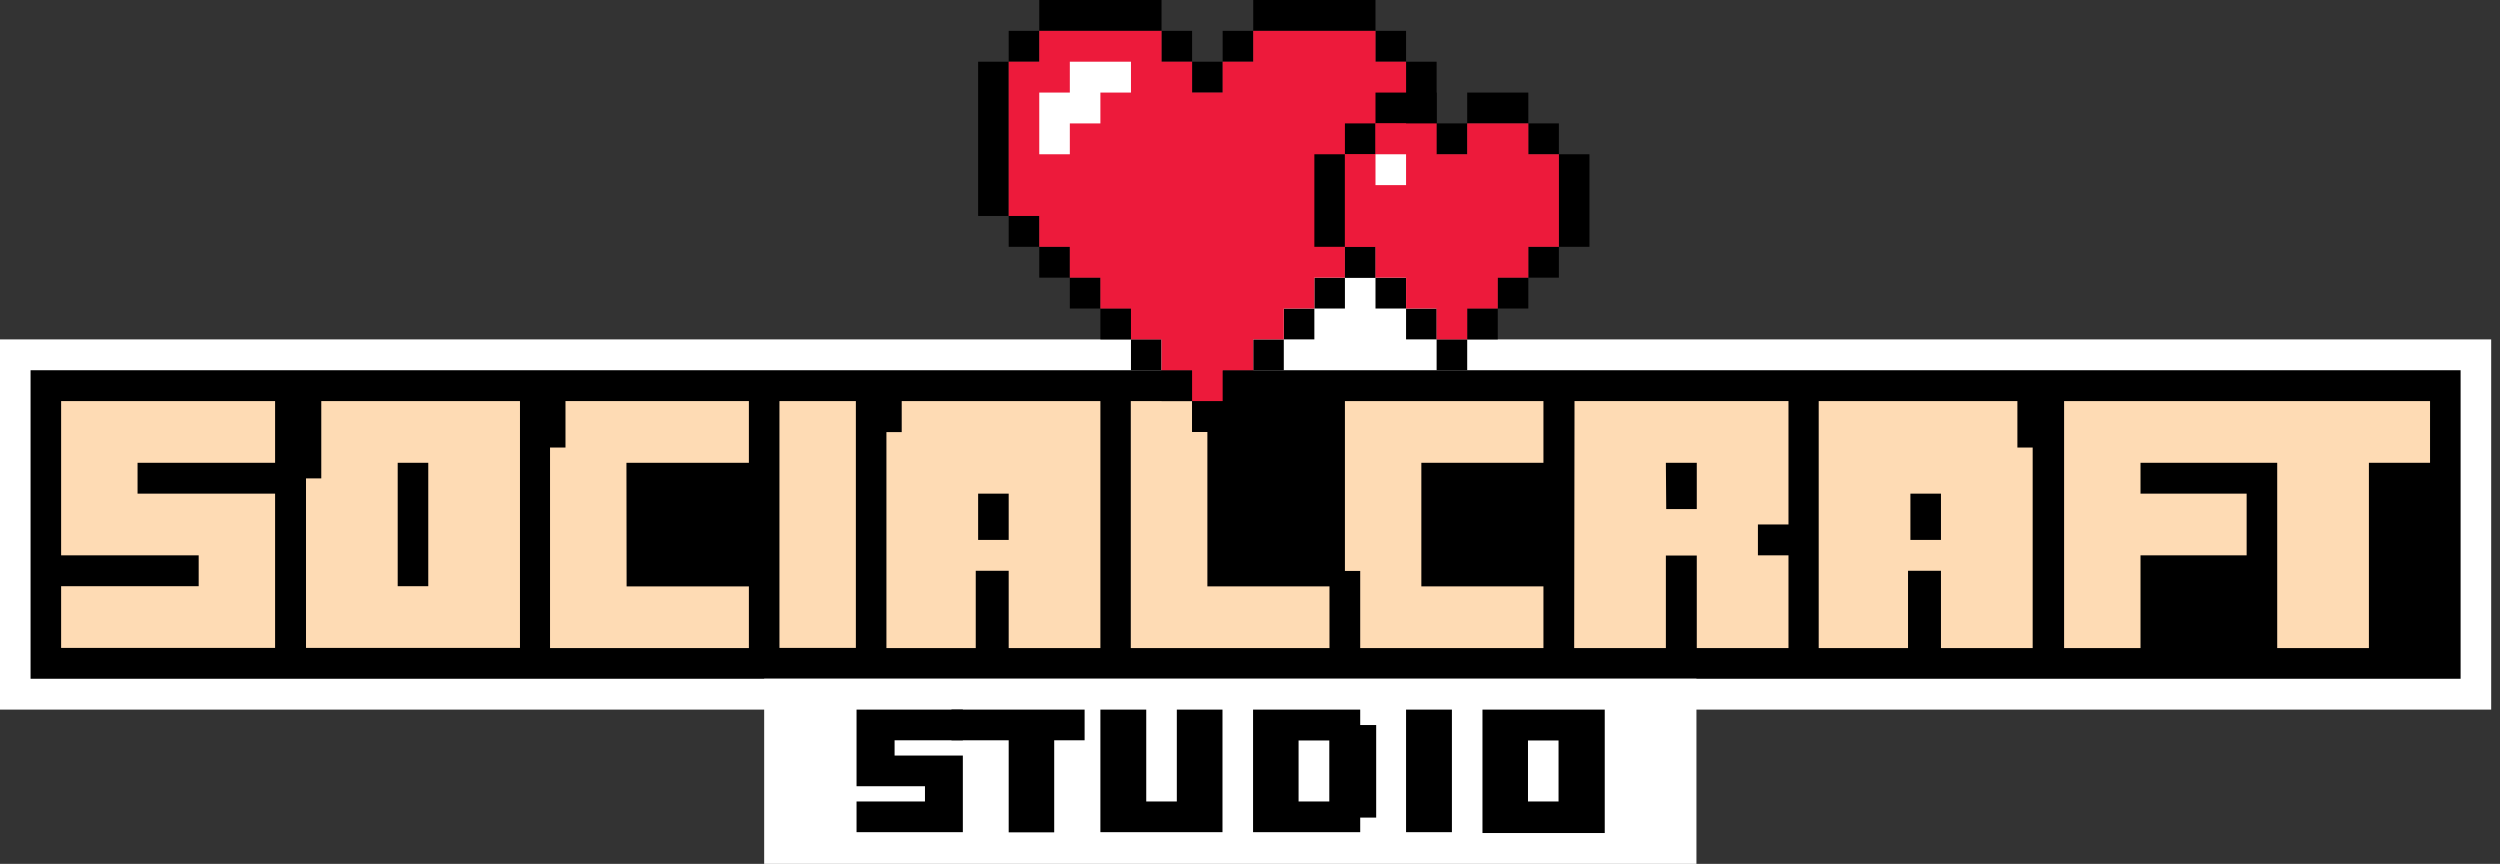 <svg width="191" height="66" viewBox="0 0 191 66" fill="none" xmlns="http://www.w3.org/2000/svg">
<rect x="0" y="0" width="191" height="66" fill="#333333" stroke="none"/>
<g clip-path="url(#clip0)">
<path d="M109.758 18.857H93.411V27.107H109.758V18.857Z" fill="white"/>
<path d="M190.326 25.929H0V54.214H190.326V25.929Z" fill="white"/>
<path d="M187.99 28.286H2.335V51.857H187.99V28.286Z" fill="black"/>
<path d="M4.67 42.428H15.179V44.786H4.67V49.5H21.017V37.714H10.509V35.357H21.017V30.643H4.67V42.428Z" fill="#FEDBB4"/>
<path d="M65.388 30.643H59.55V49.5H65.388V30.643Z" fill="#FEDBB4"/>
<path d="M157.697 30.643V49.513H163.535V42.428H171.643V37.714H163.535V35.357H173.979V49.513H180.984V35.357H185.655V30.643H157.697Z" fill="#FEDBB4"/>
<path d="M120.267 49.513H127.273V42.442H129.634V49.513H136.64V42.428H134.305V40.071H136.64V30.643H120.293L120.267 49.513ZM127.273 35.357H129.634V38.893H127.299L127.273 35.357Z" fill="#FEDBB4"/>
<path d="M43.203 34.192H42.022V49.513H57.215V44.799H47.873L47.86 35.357H57.215V30.643H43.203V34.192Z" fill="#FEDBB4"/>
<path d="M68.891 33.013H67.723V49.513H74.547V43.607H77.064V49.513H84.07V30.643H68.891V33.013ZM74.729 37.714H77.064V41.25H74.729V37.714Z" fill="#FEDBB4"/>
<path d="M154.129 30.643H138.949V49.513H145.773V43.607H148.29V49.513H155.296V34.192H154.129V30.643ZM148.29 41.25H145.955V37.714H148.29V41.25Z" fill="#FEDBB4"/>
<path d="M24.546 36.549H23.379V49.5H39.726V30.643H24.546V36.549ZM32.72 35.357V44.786H30.384V35.357H32.72Z" fill="#FEDBB4"/>
<path d="M102.752 43.62H103.92V49.513H117.919V44.799H108.591V35.357H117.919V30.643H102.752V43.62Z" fill="#FEDBB4"/>
<path d="M129.608 51.857H58.382V66H129.608V51.857Z" fill="white"/>
<path d="M65.44 60.068H70.668V61.233H65.44V63.578H73.561V57.724H68.346V56.558H73.561V54.214H65.44V60.068Z" fill="black"/>
<path d="M89.909 61.233H87.573V54.214H84.07V63.578H93.398V54.214H89.909V61.233Z" fill="black"/>
<path d="M110.926 54.214H107.423V63.578H110.926V54.214Z" fill="black"/>
<path d="M103.92 54.214H95.734V63.578H103.92V62.464H105.14V55.393H103.92V54.214ZM101.559 61.233H99.211V56.572H101.559V61.233Z" fill="black"/>
<path d="M113.261 54.214V63.643H122.602V54.214H113.261ZM119.073 61.233H116.738V56.572H119.073V61.233Z" fill="black"/>
<path d="M72.692 56.558H77.064V63.591H80.541V56.558H82.864V54.214H72.692V56.558Z" fill="black"/>
<path d="M92.244 44.799V33H91.076V30.643H86.393V49.513H101.572V49.461V44.799H92.244Z" fill="#FEDBB4"/>
<path d="M100.417 2.357H102.752H105.088V0H102.752H100.417H98.082H95.747V2.357H98.082H100.417Z" fill="black"/>
<path d="M107.423 2.357H105.088V4.714H107.423V2.357Z" fill="black"/>
<path d="M95.747 2.357H93.411V4.714H95.747V2.357Z" fill="black"/>
<path d="M93.411 4.714H91.076V7.072H93.411V4.714Z" fill="black"/>
<path d="M107.423 4.714V7.072V9.429V11.786V14.143V16.5H109.758V14.143V11.786V9.429V7.072V4.714H107.423Z" fill="black"/>
<path d="M107.423 16.5H105.088V18.857H107.423V16.5Z" fill="black"/>
<path d="M105.088 18.857H102.752V21.214H105.088V18.857Z" fill="black"/>
<path d="M102.752 21.214H100.417V23.571H102.752V21.214Z" fill="black"/>
<path d="M100.417 23.572H98.082V25.929H100.417V23.572Z" fill="black"/>
<path d="M98.082 25.929H95.747V28.286H98.082V25.929Z" fill="black"/>
<path d="M95.747 28.286H93.411V30.643H95.747V28.286Z" fill="black"/>
<path d="M84.07 2.357H86.406H88.741V0H86.406H84.07H81.735H79.4V2.357H81.735H84.07Z" fill="black"/>
<path d="M79.4 2.357H77.064V4.714H79.4V2.357Z" fill="black"/>
<path d="M91.076 2.357H88.741V4.714H91.076V2.357Z" fill="black"/>
<path d="M77.064 11.786V9.429V7.072V4.714H74.729V7.072V9.429V11.786V14.143V16.5H77.064V14.143V11.786Z" fill="black"/>
<path d="M79.4 16.5H77.064V18.857H79.4V16.5Z" fill="black"/>
<path d="M81.735 18.857H79.4V21.214H81.735V18.857Z" fill="black"/>
<path d="M84.07 21.214H81.735V23.571H84.07V21.214Z" fill="black"/>
<path d="M86.406 23.572H84.07V25.929H86.406V23.572Z" fill="black"/>
<path d="M88.741 25.929H86.406V28.286H88.741V25.929Z" fill="black"/>
<path d="M91.076 28.286H88.741V30.643H91.076V28.286Z" fill="black"/>
<path d="M93.411 30.643H91.076V33H93.411V30.643Z" fill="black"/>
<path d="M77.064 4.714V16.5H79.4V18.857H81.735V21.214H84.07V23.572H86.406V25.929H88.741V28.286H91.076V30.643H93.411V28.286H95.747V25.929H98.082V23.572H100.417V21.214H102.753V18.857H105.088V16.5H107.423V4.714H105.088V2.357H95.747V4.714H93.411V7.071H91.076V4.714H88.741V2.357H79.4V4.714H77.064Z" fill="#ED1A3B"/>
<path d="M84.07 4.714H81.735V7.072H79.4V9.429V11.786H81.735V9.429H84.07V7.072H86.406V4.714H84.07Z" fill="white"/>
<path d="M112.094 25.929H109.758V28.286H112.094V25.929Z" fill="black"/>
<path d="M114.429 23.572H112.094V25.929H114.429V23.572Z" fill="black"/>
<path d="M116.764 21.214H114.429V23.571H116.764V21.214Z" fill="black"/>
<path d="M119.099 18.857H116.764V21.214H119.099V18.857Z" fill="black"/>
<path d="M119.099 11.786V14.143V16.5V18.857H121.435V16.5V14.143V11.786H119.099Z" fill="black"/>
<path d="M119.099 9.428H116.764V11.786H119.099V9.428Z" fill="black"/>
<path d="M116.764 9.429V7.072H114.429H112.094V9.429H114.429H116.764Z" fill="black"/>
<path d="M109.758 23.572H107.423V25.929H109.758V23.572Z" fill="black"/>
<path d="M107.423 21.214H105.088V23.571H107.423V21.214Z" fill="black"/>
<path d="M105.088 18.857H102.752V21.214H105.088V18.857Z" fill="black"/>
<path d="M102.752 14.143V11.786H100.417V14.143V16.5V18.857H102.752V16.5V14.143Z" fill="black"/>
<path d="M105.088 9.428H102.752V11.786H105.088V9.428Z" fill="black"/>
<path d="M109.758 9.429V7.072H107.423H105.088V9.429H107.423H109.758Z" fill="black"/>
<path d="M112.094 9.428H109.758V11.786H112.094V9.428Z" fill="black"/>
<path d="M102.752 18.857V11.786H105.088V9.428H109.758V11.786H112.094V9.428H116.764V11.786H119.099V18.857H116.764V21.214H114.429V23.571H112.094V25.928H109.758V23.571H107.423V21.214H105.088V18.857H102.752Z" fill="#ED1A3B"/>
<path d="M107.423 11.786H105.088V14.143H107.423V11.786Z" fill="white"/>
</g>
<defs>
<clipPath id="clip0">
<rect width="190.326" height="66" fill="white"/>
</clipPath>
</defs>
</svg>
